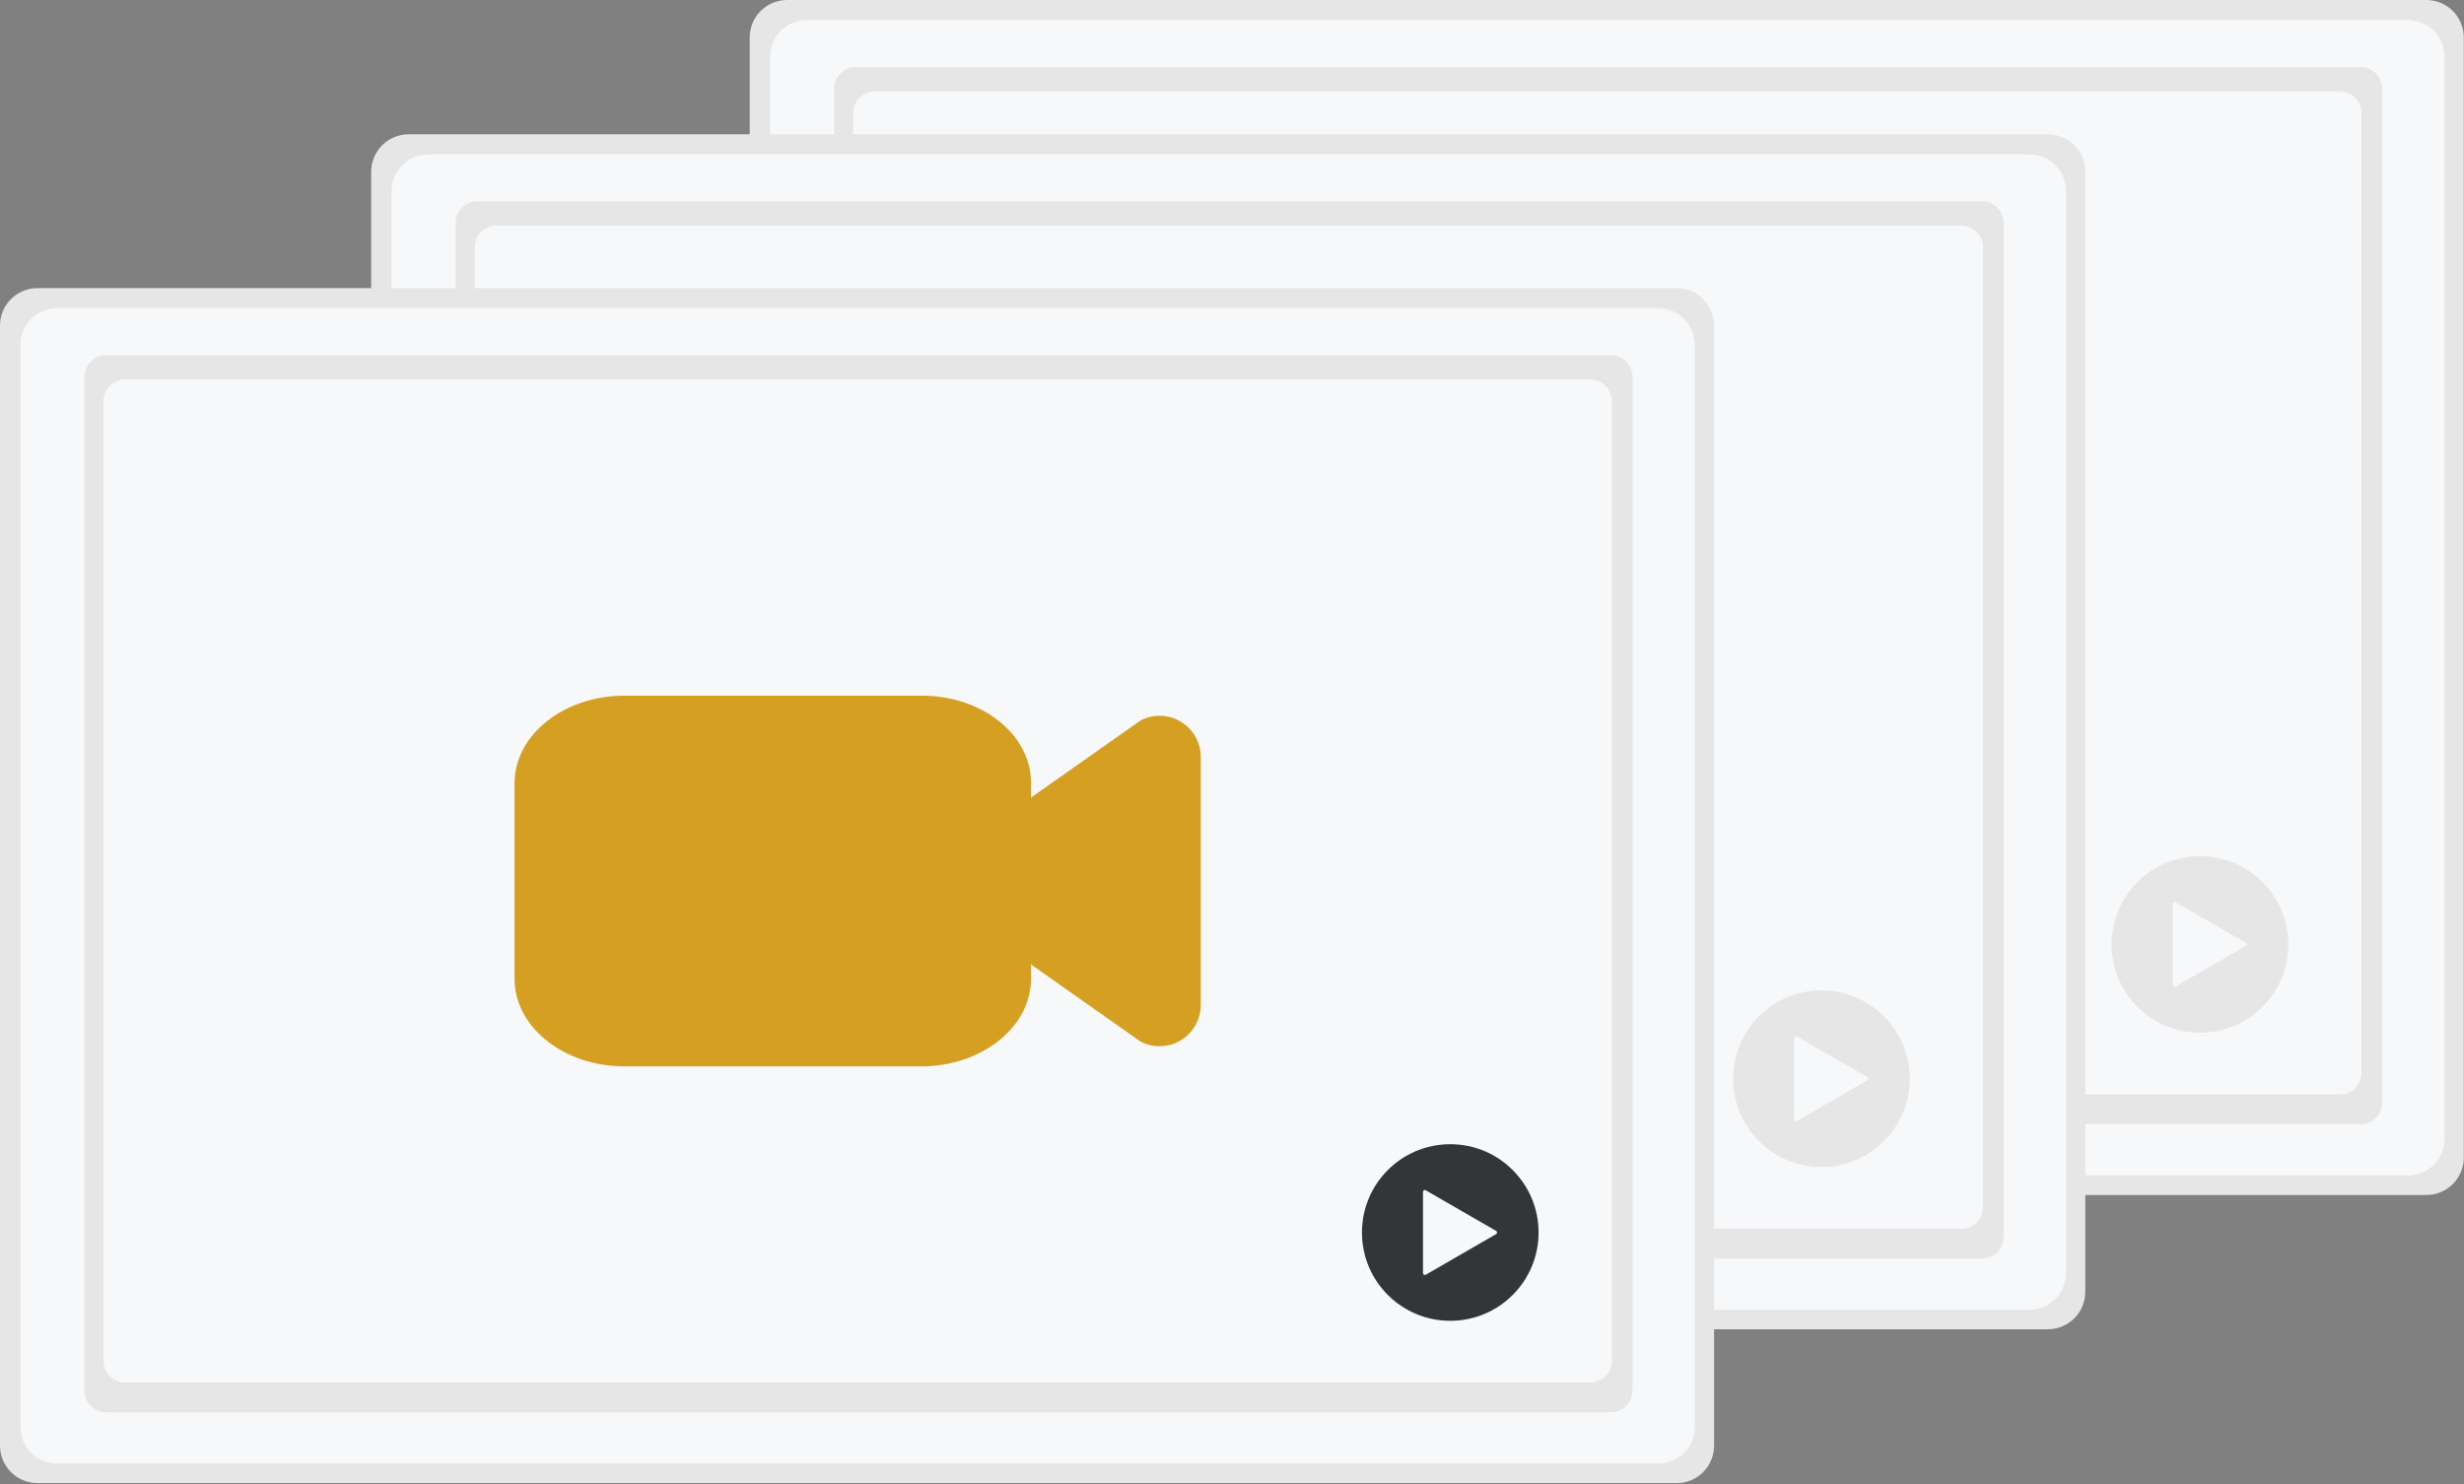 <svg width="1009" height="608" viewBox="0 0 1009 608" fill="none" xmlns="http://www.w3.org/2000/svg">
<rect x="0" y="0" width="1009" height="608" fill="#808080" stroke="none"/>
<g clip-path="url(#clip0)">
<path d="M1008.92 474.03C1008.94 478.098 1007.35 482.009 1004.48 484.9C1001.62 487.792 997.729 489.429 993.661 489.45H322.26C320.246 489.44 318.253 489.032 316.396 488.252C314.539 487.471 312.854 486.333 311.437 484.901C310.02 483.469 308.899 481.772 308.137 479.907C307.376 478.042 306.99 476.045 307 474.03V15.42C306.979 11.352 308.575 7.441 311.436 4.55C314.298 1.658 318.191 0.021 322.26 3.8147e-06H993.66C995.675 0.01 997.667 0.418 999.524 1.198C1001.38 1.979 1003.07 3.118 1004.48 4.549C1005.9 5.981 1007.02 7.678 1007.78 9.543C1008.54 11.408 1008.93 13.405 1008.92 15.42V15.42V474.03Z" fill="#E6E6E6"/>
<path d="M1001 466.52C1001 470.474 999.429 474.267 996.633 477.063C993.837 479.859 990.045 481.43 986.09 481.43H330.29C326.336 481.43 322.543 479.859 319.747 477.063C316.951 474.267 315.38 470.474 315.38 466.52V23.14C315.38 19.186 316.951 15.393 319.747 12.597C322.543 9.801 326.336 8.23 330.29 8.23H986.12C990.069 8.238 993.854 9.812 996.644 12.608C999.433 15.403 1001 19.191 1001 23.14V466.52Z" fill="#F7F8FA"/>
<path d="M350.43 27.48H966.65C968.997 27.48 971.248 28.412 972.908 30.072C974.568 31.732 975.5 33.983 975.5 36.33V451.61C975.5 453.957 974.568 456.208 972.908 457.868C971.248 459.528 968.997 460.46 966.65 460.46H350.43C348.083 460.46 345.832 459.528 344.172 457.868C342.513 456.208 341.58 453.957 341.58 451.61V36.33C341.58 33.983 342.513 31.732 344.172 30.072C345.832 28.412 348.083 27.48 350.43 27.48V27.48Z" fill="#E6E6E6"/>
<path d="M358.23 37.44H958.18C960.527 37.44 962.778 38.372 964.438 40.032C966.098 41.692 967.03 43.943 967.03 46.29V439.41C967.03 441.757 966.098 444.008 964.438 445.668C962.778 447.328 960.527 448.26 958.18 448.26H358.23C355.883 448.26 353.632 447.328 351.972 445.668C350.313 444.008 349.38 441.757 349.38 439.41V46.29C349.38 43.943 350.313 41.692 351.972 40.032C353.632 38.372 355.883 37.44 358.23 37.44V37.44Z" fill="#F7F8FA"/>
<path d="M781.836 310.533C779.475 310.531 777.14 310.034 774.983 309.073C774.481 308.85 774.002 308.578 773.554 308.261L729.952 277.569C727.741 276.013 725.937 273.947 724.691 271.547C723.445 269.147 722.794 266.483 722.793 263.779V221.922C722.794 219.217 723.445 216.553 724.691 214.153C725.936 211.753 727.741 209.687 729.952 208.131L773.554 177.439C774.002 177.122 774.481 176.85 774.983 176.627C777.551 175.486 780.364 175.004 783.166 175.225C785.968 175.447 788.67 176.365 791.027 177.897C793.384 179.428 795.321 181.524 796.662 183.995C798.003 186.465 798.705 189.231 798.705 192.042V293.658C798.705 298.132 796.928 302.423 793.764 305.587C790.601 308.75 786.31 310.528 781.836 310.528L781.836 310.533Z" fill="#343536"/>
<path d="M684.255 318.762H562.647C537.837 318.742 517.731 302.704 517.705 282.915V202.785C517.731 182.996 537.837 166.959 562.647 166.938H684.572C709.206 166.961 729.168 182.884 729.197 202.532V282.915C729.172 302.704 709.065 318.742 684.255 318.762Z" fill="#343536"/>
<path d="M900.879 422.981C920.854 422.981 937.047 406.788 937.047 386.814C937.047 366.839 920.854 350.646 900.879 350.646C880.905 350.646 864.712 366.839 864.712 386.814C864.712 406.788 880.905 422.981 900.879 422.981Z" fill="#E6E6E6"/>
<path d="M919.665 386.165L890.836 369.521C890.722 369.455 890.593 369.421 890.461 369.421C890.33 369.421 890.201 369.455 890.087 369.521C889.973 369.587 889.879 369.681 889.813 369.795C889.747 369.909 889.713 370.038 889.713 370.169V403.458C889.713 403.59 889.747 403.719 889.813 403.833C889.879 403.946 889.973 404.041 890.087 404.107C890.201 404.172 890.33 404.207 890.461 404.207C890.593 404.207 890.722 404.172 890.836 404.107L919.665 387.462C919.779 387.396 919.873 387.302 919.939 387.188C920.004 387.074 920.039 386.945 920.039 386.814C920.039 386.682 920.004 386.553 919.939 386.439C919.873 386.326 919.779 386.231 919.665 386.165L890.836 369.521C890.722 369.455 890.593 369.421 890.461 369.421C890.33 369.421 890.201 369.455 890.087 369.521C889.973 369.587 889.879 369.681 889.813 369.795C889.747 369.909 889.713 370.038 889.713 370.169V403.458C889.713 403.59 889.747 403.719 889.813 403.833C889.879 403.946 889.973 404.041 890.087 404.107C890.201 404.172 890.33 404.207 890.461 404.207C890.593 404.207 890.722 404.172 890.836 404.107L919.665 387.462C919.779 387.396 919.873 387.302 919.939 387.188C920.004 387.074 920.039 386.945 920.039 386.814C920.039 386.682 920.004 386.553 919.939 386.439C919.873 386.326 919.779 386.231 919.665 386.165V386.165Z" fill="#F7F8FA"/>
<path d="M853.92 529.03C853.941 533.098 852.346 537.009 849.484 539.9C846.622 542.792 842.729 544.429 838.661 544.45H167.26C165.246 544.44 163.253 544.032 161.396 543.252C159.539 542.471 157.854 541.333 156.437 539.901C155.02 538.469 153.899 536.772 153.137 534.907C152.376 533.042 151.99 531.045 152 529.03V70.42C151.979 66.352 153.575 62.441 156.436 59.55C159.298 56.658 163.191 55.021 167.26 55H838.66C840.675 55.011 842.667 55.418 844.524 56.198C846.382 56.979 848.067 58.117 849.484 59.549C850.901 60.981 852.022 62.678 852.783 64.543C853.544 66.408 853.931 68.405 853.92 70.42V70.42V529.03Z" fill="#E6E6E6"/>
<path d="M846 521.52C846 525.474 844.429 529.267 841.633 532.063C838.837 534.859 835.045 536.43 831.09 536.43H175.29C171.336 536.43 167.543 534.859 164.747 532.063C161.951 529.267 160.38 525.474 160.38 521.52V78.14C160.38 74.186 161.951 70.393 164.747 67.597C167.543 64.801 171.336 63.23 175.29 63.23H831.12C835.069 63.238 838.854 64.812 841.644 67.608C844.434 70.403 846 74.191 846 78.14V521.52Z" fill="#F7F8FA"/>
<path d="M195.43 82.48H811.65C813.997 82.48 816.248 83.412 817.908 85.072C819.568 86.732 820.5 88.983 820.5 91.33V506.61C820.5 508.957 819.568 511.208 817.908 512.868C816.248 514.528 813.997 515.46 811.65 515.46H195.43C193.083 515.46 190.832 514.528 189.172 512.868C187.513 511.208 186.58 508.957 186.58 506.61V91.33C186.58 88.983 187.513 86.732 189.172 85.072C190.832 83.412 193.083 82.48 195.43 82.48Z" fill="#E6E6E6"/>
<path d="M203.23 92.44H803.18C805.527 92.44 807.778 93.372 809.438 95.032C811.098 96.692 812.03 98.943 812.03 101.29V494.41C812.03 496.757 811.098 499.008 809.438 500.668C807.778 502.328 805.527 503.26 803.18 503.26H203.23C200.883 503.26 198.632 502.328 196.972 500.668C195.313 499.008 194.38 496.757 194.38 494.41V101.29C194.38 98.943 195.313 96.692 196.972 95.032C198.632 93.372 200.883 92.44 203.23 92.44V92.44Z" fill="#F7F8FA"/>
<path d="M626.836 365.533C624.475 365.531 622.14 365.034 619.983 364.073C619.481 363.85 619.002 363.578 618.554 363.261L574.952 332.569C572.741 331.013 570.937 328.947 569.691 326.547C568.445 324.147 567.794 321.483 567.793 318.779V276.922C567.794 274.217 568.445 271.553 569.691 269.153C570.936 266.753 572.741 264.687 574.952 263.131L618.554 232.439C619.002 232.122 619.481 231.85 619.983 231.627C622.551 230.486 625.364 230.004 628.166 230.225C630.968 230.447 633.67 231.365 636.027 232.897C638.384 234.428 640.321 236.524 641.662 238.995C643.003 241.465 643.705 244.231 643.705 247.042V348.658C643.705 353.132 641.928 357.423 638.764 360.587C635.601 363.75 631.31 365.528 626.836 365.528L626.836 365.533Z" fill="#343536"/>
<path d="M529.255 373.762H407.647C382.837 373.742 362.731 357.704 362.705 337.915V257.785C362.731 237.996 382.837 221.959 407.647 221.938H529.572C554.206 221.961 574.168 237.884 574.197 257.532V337.915C574.172 357.704 554.065 373.742 529.255 373.762Z" fill="#343536"/>
<path d="M745.879 477.981C765.854 477.981 782.047 461.788 782.047 441.814C782.047 421.839 765.854 405.646 745.879 405.646C725.905 405.646 709.712 421.839 709.712 441.814C709.712 461.788 725.905 477.981 745.879 477.981Z" fill="#E6E6E6"/>
<path d="M764.665 441.165L735.836 424.521C735.722 424.455 735.593 424.421 735.461 424.421C735.33 424.421 735.201 424.455 735.087 424.521C734.973 424.587 734.879 424.681 734.813 424.795C734.747 424.909 734.713 425.038 734.713 425.169V458.458C734.713 458.59 734.747 458.719 734.813 458.833C734.879 458.946 734.973 459.041 735.087 459.107C735.201 459.172 735.33 459.207 735.461 459.207C735.593 459.207 735.722 459.172 735.836 459.107L764.665 442.462C764.779 442.396 764.873 442.302 764.939 442.188C765.004 442.074 765.039 441.945 765.039 441.814C765.039 441.682 765.004 441.553 764.939 441.439C764.873 441.326 764.779 441.231 764.665 441.165L735.836 424.521C735.722 424.455 735.593 424.421 735.461 424.421C735.33 424.421 735.201 424.455 735.087 424.521C734.973 424.587 734.879 424.681 734.813 424.795C734.747 424.909 734.713 425.038 734.713 425.169V458.458C734.713 458.59 734.747 458.719 734.813 458.833C734.879 458.946 734.973 459.041 735.087 459.107C735.201 459.172 735.33 459.207 735.461 459.207C735.593 459.207 735.722 459.172 735.836 459.107L764.665 442.462C764.779 442.396 764.873 442.302 764.939 442.188C765.004 442.074 765.039 441.945 765.039 441.814C765.039 441.682 765.004 441.553 764.939 441.439C764.873 441.326 764.779 441.231 764.665 441.165Z" fill="#F7F8FA"/>
<path d="M701.92 592.03C701.942 596.098 700.346 600.009 697.484 602.9C694.622 605.792 690.729 607.429 686.661 607.45H15.26C13.246 607.44 11.253 607.032 9.396 606.252C7.539 605.471 5.854 604.333 4.437 602.901C3.02 601.469 1.899 599.772 1.137 597.907C0.376 596.042 -0.01 594.045 0 592.03V133.42C-0.021 129.352 1.575 125.441 4.436 122.55C7.298 119.658 11.191 118.021 15.26 118H686.66C688.675 118.01 690.667 118.418 692.524 119.198C694.382 119.979 696.067 121.118 697.484 122.549C698.901 123.981 700.022 125.678 700.783 127.543C701.544 129.408 701.931 131.405 701.92 133.42V133.42V592.03Z" fill="#E6E6E6"/>
<path d="M694 584.52C694 588.474 692.429 592.267 689.633 595.063C686.837 597.859 683.045 599.43 679.09 599.43H23.29C19.336 599.43 15.543 597.859 12.747 595.063C9.951 592.267 8.38 588.474 8.38 584.52V141.14C8.38 137.186 9.951 133.393 12.747 130.597C15.543 127.801 19.336 126.23 23.29 126.23H679.12C683.069 126.238 686.854 127.812 689.644 130.608C692.434 133.403 694 137.191 694 141.14V584.52Z" fill="#F7F8FA"/>
<path d="M43.43 145.48H659.65C661.997 145.48 664.248 146.412 665.908 148.072C667.568 149.732 668.5 151.983 668.5 154.33V569.61C668.5 571.957 667.568 574.208 665.908 575.868C664.248 577.528 661.997 578.46 659.65 578.46H43.43C41.083 578.46 38.832 577.528 37.172 575.868C35.513 574.208 34.58 571.957 34.58 569.61V154.33C34.58 151.983 35.513 149.732 37.172 148.072C38.832 146.412 41.083 145.48 43.43 145.48V145.48Z" fill="#E6E6E6"/>
<path d="M51.23 155.44H651.18C652.342 155.44 653.493 155.669 654.567 156.114C655.641 156.558 656.616 157.21 657.438 158.032C658.26 158.854 658.912 159.83 659.357 160.903C659.801 161.977 660.03 163.128 660.03 164.29V557.41C660.03 558.572 659.801 559.723 659.357 560.797C658.912 561.87 658.26 562.846 657.438 563.668C656.616 564.49 655.641 565.142 654.567 565.586C653.493 566.031 652.342 566.26 651.18 566.26H51.23C48.883 566.26 46.632 565.328 44.972 563.668C43.313 562.008 42.38 559.757 42.38 557.41V164.29C42.38 161.943 43.313 159.692 44.972 158.032C46.632 156.372 48.883 155.44 51.23 155.44V155.44Z" fill="#F7F8FA"/>
<path d="M474.836 428.533C472.475 428.531 470.14 428.034 467.983 427.073C467.481 426.85 467.002 426.578 466.554 426.261L422.952 395.569C420.741 394.013 418.936 391.947 417.691 389.547C416.445 387.147 415.794 384.483 415.793 381.778V339.922C415.794 337.217 416.445 334.553 417.691 332.153C418.936 329.753 420.741 327.687 422.952 326.131L466.554 295.439C467.002 295.122 467.481 294.85 467.983 294.627C470.551 293.486 473.364 293.004 476.166 293.225C478.968 293.447 481.67 294.365 484.027 295.897C486.384 297.428 488.321 299.524 489.662 301.995C491.003 304.465 491.705 307.231 491.705 310.042V411.658C491.705 416.132 489.928 420.423 486.764 423.587C483.601 426.75 479.31 428.528 474.836 428.528L474.836 428.533Z" fill="#D5A021"/>
<path d="M377.255 436.762H255.647C230.837 436.742 210.731 420.704 210.705 400.915V320.785C210.731 300.996 230.837 284.959 255.647 284.938H377.572C402.206 284.961 422.168 300.884 422.197 320.532V400.915C422.172 420.704 402.065 436.742 377.255 436.762Z" fill="#D5A021"/>
<path d="M593.879 540.981C613.854 540.981 630.047 524.788 630.047 504.814C630.047 484.839 613.854 468.646 593.879 468.646C573.905 468.646 557.712 484.839 557.712 504.814C557.712 524.788 573.905 540.981 593.879 540.981Z" fill="#343536"/>
<path d="M612.665 504.165L583.836 487.521C583.722 487.455 583.593 487.421 583.461 487.421C583.33 487.421 583.201 487.455 583.087 487.521C582.973 487.587 582.879 487.681 582.813 487.795C582.747 487.909 582.713 488.038 582.713 488.169V521.458C582.713 521.59 582.747 521.719 582.813 521.833C582.879 521.946 582.973 522.041 583.087 522.107C583.201 522.172 583.33 522.207 583.461 522.207C583.593 522.207 583.722 522.172 583.836 522.107L612.665 505.462C612.779 505.396 612.873 505.302 612.939 505.188C613.004 505.074 613.039 504.945 613.039 504.814C613.039 504.682 613.004 504.553 612.939 504.439C612.873 504.326 612.779 504.231 612.665 504.165L583.836 487.521C583.722 487.455 583.593 487.421 583.461 487.421C583.33 487.421 583.201 487.455 583.087 487.521C582.973 487.587 582.879 487.681 582.813 487.795C582.747 487.909 582.713 488.038 582.713 488.169V521.458C582.713 521.59 582.747 521.719 582.813 521.833C582.879 521.946 582.973 522.041 583.087 522.107C583.201 522.172 583.33 522.207 583.461 522.207C583.593 522.207 583.722 522.172 583.836 522.107L612.665 505.462C612.779 505.396 612.873 505.302 612.939 505.188C613.004 505.074 613.039 504.945 613.039 504.814C613.039 504.682 613.004 504.553 612.939 504.439C612.873 504.326 612.779 504.231 612.665 504.165V504.165Z" fill="#F7F8FA"/>
</g>
<defs>
<clipPath id="clip0">
<rect width="1008.92" height="607.45" fill="white"/>
</clipPath>
</defs>
</svg>
